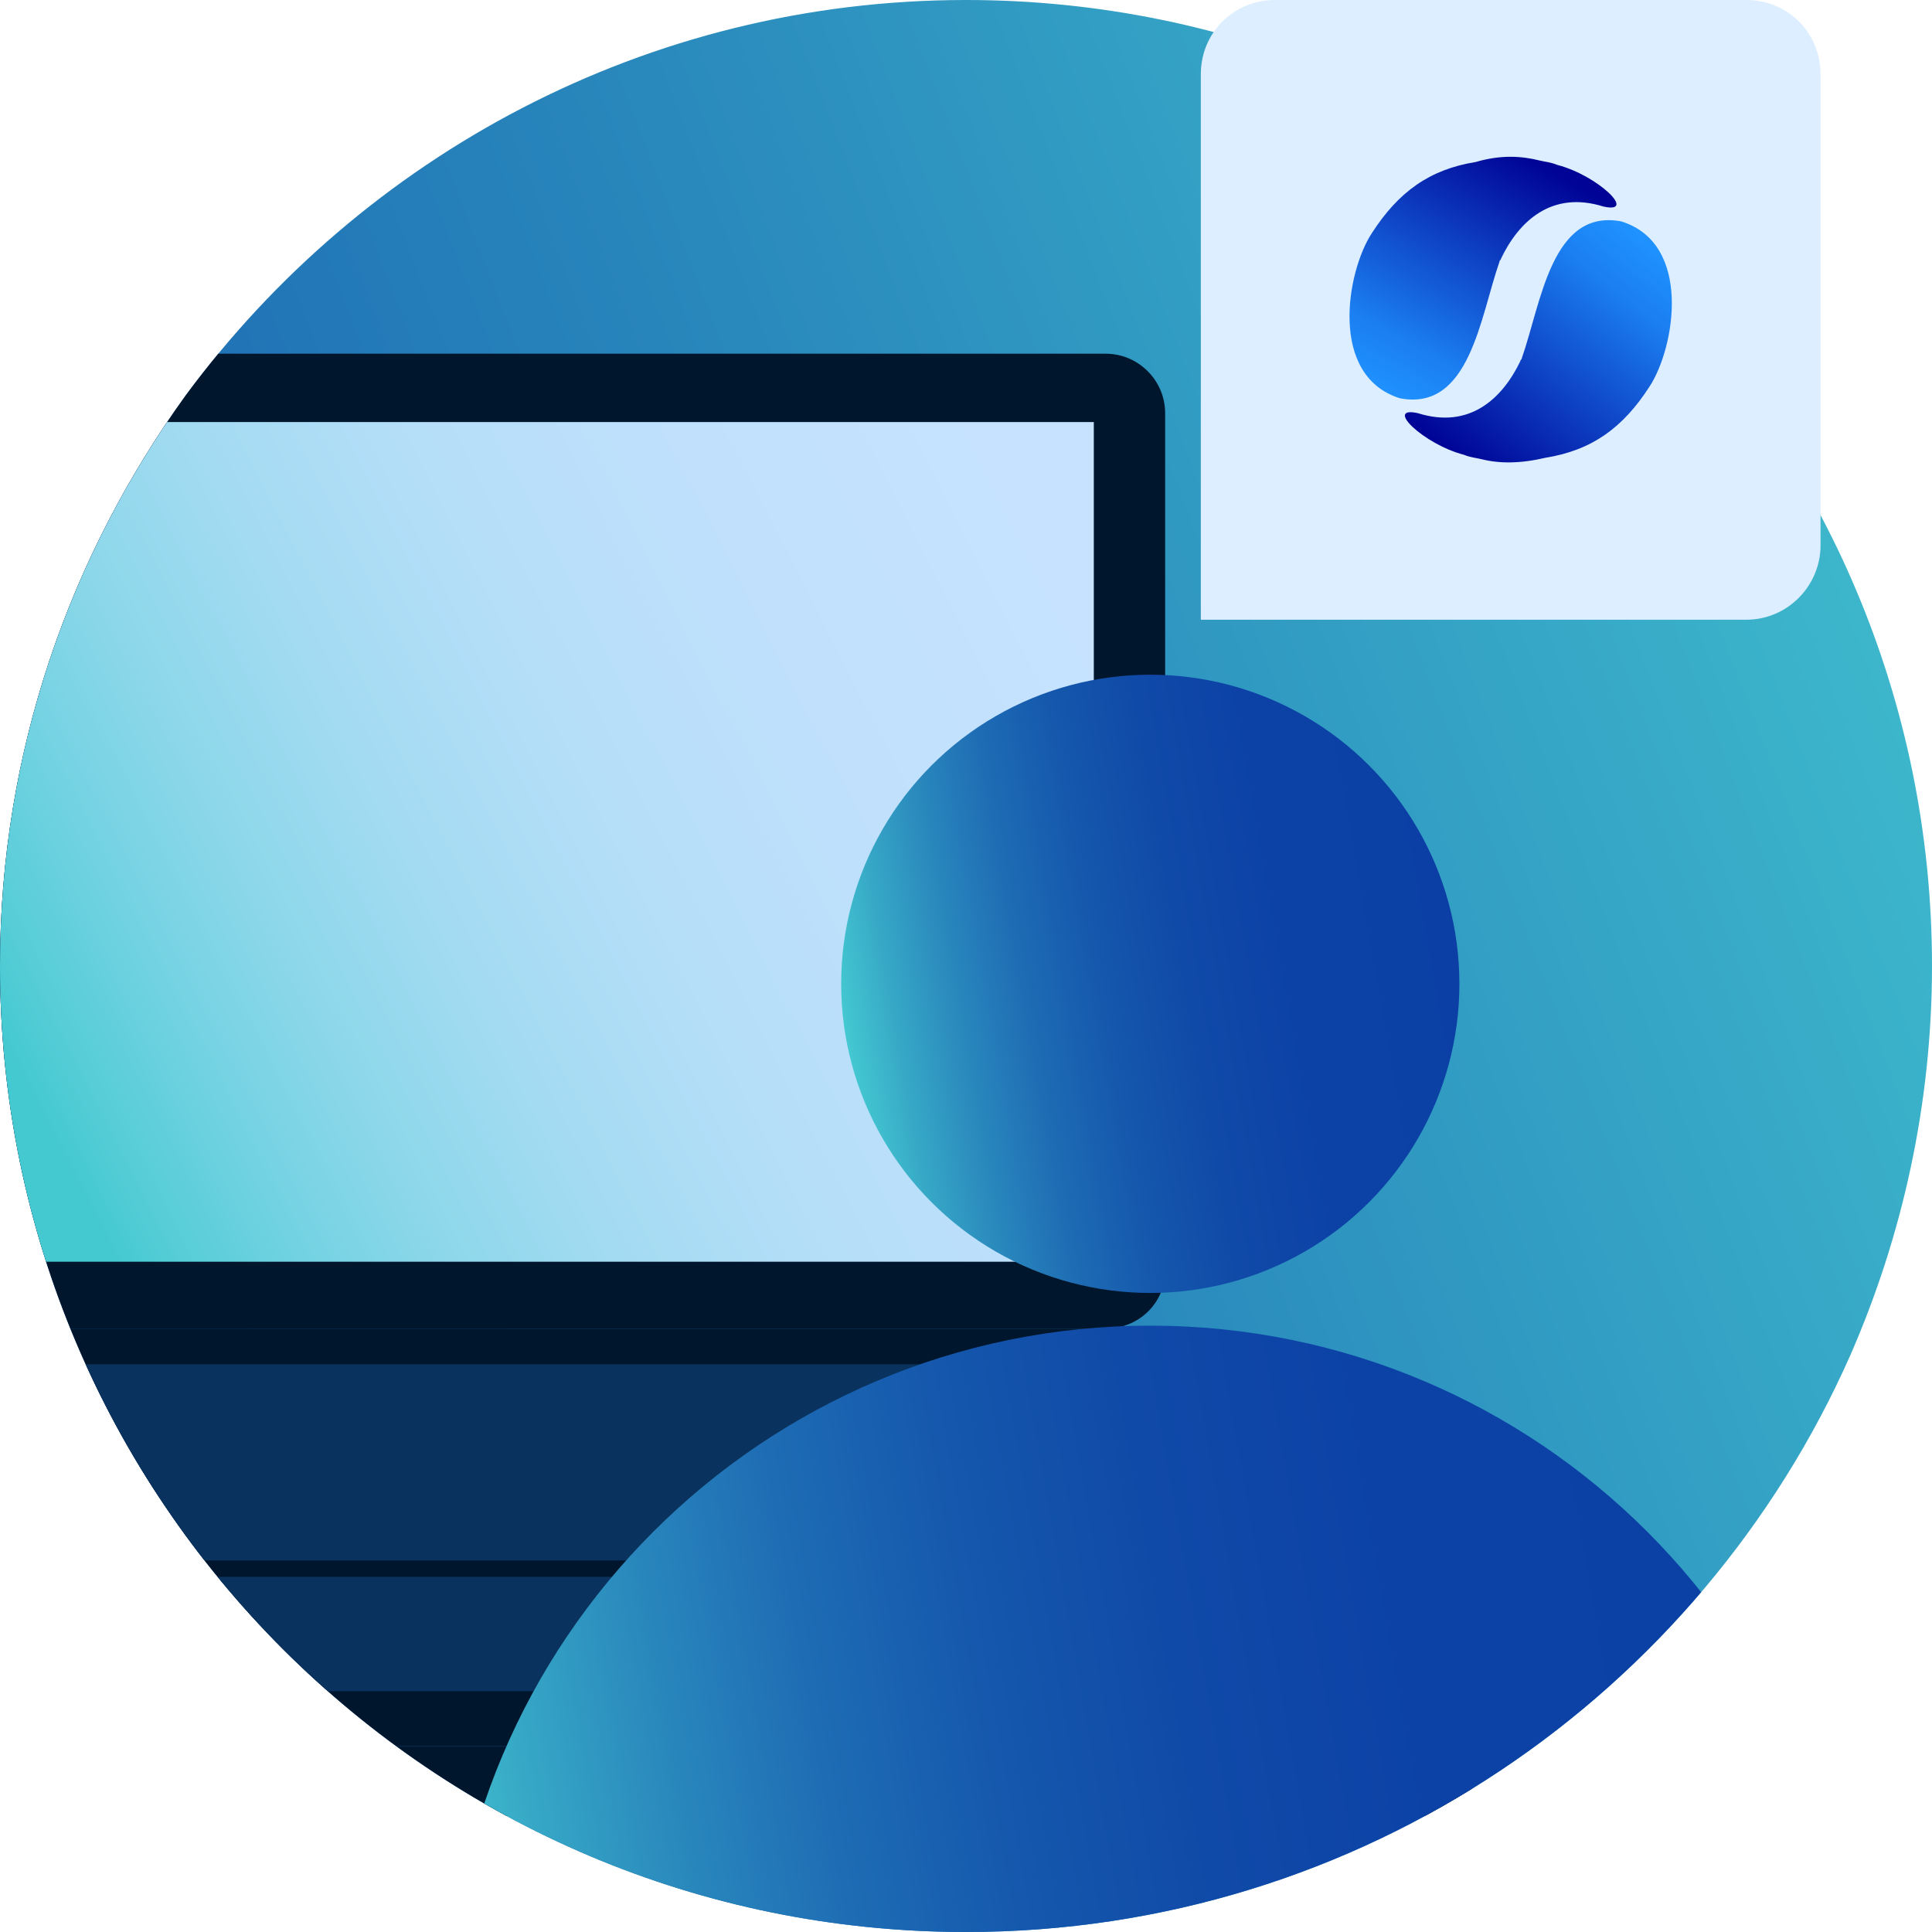 <?xml version="1.0" encoding="utf-8"?>
<!-- Generator: Adobe Illustrator 25.0.1, SVG Export Plug-In . SVG Version: 6.00 Build 0)  -->
<svg version="1.1" id="Layer_1" xmlns="http://www.w3.org/2000/svg" xmlns:xlink="http://www.w3.org/1999/xlink" x="0px" y="0px"
	 viewBox="0 0 130 130" style="enable-background:new 0 0 130 130;" xml:space="preserve">
<style type="text/css">
	.st0{fill:url(#SVGID_1_);}
	.st1{clip-path:url(#SVGID_3_);}
	.st2{fill:#00162D;}
	.st3{fill:url(#SVGID_4_);}
	.st4{fill:#09325E;}
	.st5{fill:url(#SVGID_5_);}
	.st6{fill:url(#SVGID_6_);}
	.st7{fill-rule:evenodd;clip-rule:evenodd;fill:#DCEEFF;}
	.st8{fill-rule:evenodd;clip-rule:evenodd;fill:url(#Combined-Shape-Copy-6_1_);}
	.st9{fill-rule:evenodd;clip-rule:evenodd;fill:url(#Combined-Shape-Copy-7_1_);}
</style>
<linearGradient id="SVGID_1_" gradientUnits="userSpaceOnUse" x1="-72.381" y1="117.838" x2="148.205" y2="32.997">
	<stop  offset="0" style="stop-color:#0B3FA5"/>
	<stop  offset="0.133" style="stop-color:#0F48A8"/>
	<stop  offset="0.351" style="stop-color:#1960B0"/>
	<stop  offset="0.625" style="stop-color:#2988BC"/>
	<stop  offset="0.943" style="stop-color:#40BECE"/>
	<stop  offset="1" style="stop-color:#44C9D1"/>
</linearGradient>
<path class="st0" d="M130,65c0,9.3-2,18.2-5.5,26.2C114.4,114,91.6,130,65,130c-35.9,0-65-29.1-65-65c0-14.4,4.7-27.6,12.5-38.4
	C24.4,10.5,43.5,0,65,0C100.9,0,130,29.1,130,65z"/>
<desc>Created with Sketch.</desc>
<desc>Created with Sketch.</desc>
<desc>Created with Sketch.</desc>
<g>
	<defs>
		<path id="SVGID_2_" d="M130,65c0,9.3-2,18.2-5.5,26.2C114.4,114,91.6,130,65,130c-35.9,0-65-29.1-65-65c0-14.4,4.7-27.6,12.5-38.4
			C24.4,10.5,43.5,0,65,0C100.9,0,130,29.1,130,65z"/>
	</defs>
	<clipPath id="SVGID_3_">
		<use xlink:href="#SVGID_2_"  style="overflow:visible;"/>
	</clipPath>
	<g class="st1">
		<g>
			<g>
				<path class="st2" d="M99.9,117.5H-41.3l20.6-26.9c0.5-0.7,2.7-1.2,4.9-1.2h90.2c2.2,0,4.4,0.5,4.9,1.2L99.9,117.5z"/>
				<path class="st2" d="M95.4,122.2H-36.8c-2.5,0-4.5-2-4.5-4.5v-0.2H99.9v0.2C99.9,120.2,97.9,122.2,95.4,122.2z"/>
			</g>
			<path class="st2" d="M74.4,89.4h-90.2c-2.2,0-4-1.8-4-4V27.8c0-2.2,1.8-4,4-4h90.2c2.2,0,4,1.8,4,4v57.7
				C78.4,87.7,76.6,89.4,74.4,89.4z"/>
			<linearGradient id="SVGID_4_" gradientUnits="userSpaceOnUse" x1="0.739" y1="71.215" x2="120.892" y2="9.762">
				<stop  offset="2.501441e-07" style="stop-color:#44C9D1"/>
				<stop  offset="2.222360e-02" style="stop-color:#52CCD6"/>
				<stop  offset="8.133852e-02" style="stop-color:#71D2E1"/>
				<stop  offset="0.148" style="stop-color:#8DD7EA"/>
				<stop  offset="0.224" style="stop-color:#A3DBF2"/>
				<stop  offset="0.312" style="stop-color:#B4DEF8"/>
				<stop  offset="0.421" style="stop-color:#BFE0FC"/>
				<stop  offset="0.575" style="stop-color:#C6E2FE"/>
				<stop  offset="1" style="stop-color:#C8E2FF"/>
			</linearGradient>
			<rect x="-15" y="28.4" class="st3" width="88.6" height="56.5"/>
			<polygon class="st4" points="80.9,105 -22.3,105 -13.8,91.8 72.3,91.8 			"/>
			<polygon class="st4" points="52,113.8 6.5,113.8 8.5,106.1 50,106.1 			"/>
		</g>
		<g>
			<linearGradient id="SVGID_5_" gradientUnits="userSpaceOnUse" x1="56.871" y1="69.856" x2="97.874" y2="62.626">
				<stop  offset="2.501441e-07" style="stop-color:#44C9D1"/>
				<stop  offset="8.836549e-02" style="stop-color:#36A7C6"/>
				<stop  offset="0.19" style="stop-color:#2987BC"/>
				<stop  offset="0.3" style="stop-color:#1E6CB4"/>
				<stop  offset="0.421" style="stop-color:#1558AD"/>
				<stop  offset="0.558" style="stop-color:#104AA8"/>
				<stop  offset="0.724" style="stop-color:#0C42A6"/>
				<stop  offset="1" style="stop-color:#0B3FA5"/>
			</linearGradient>
			<circle class="st5" cx="77.4" cy="66.2" r="20.8"/>
			<linearGradient id="SVGID_6_" gradientUnits="userSpaceOnUse" x1="28.142" y1="125.366" x2="120.535" y2="109.075">
				<stop  offset="2.501441e-07" style="stop-color:#44C9D1"/>
				<stop  offset="8.836549e-02" style="stop-color:#36A7C6"/>
				<stop  offset="0.19" style="stop-color:#2987BC"/>
				<stop  offset="0.3" style="stop-color:#1E6CB4"/>
				<stop  offset="0.421" style="stop-color:#1558AD"/>
				<stop  offset="0.558" style="stop-color:#104AA8"/>
				<stop  offset="0.724" style="stop-color:#0C42A6"/>
				<stop  offset="1" style="stop-color:#0B3FA5"/>
			</linearGradient>
			<path class="st6" d="M30.1,136.5c0-26.1,21.2-47.3,47.3-47.3s47.3,21.2,47.3,47.3H30.1z"/>
		</g>
	</g>
</g>
<g>
	<path class="st7" d="M117.5,41.7H80.8V5c0-2.8,2.2-5,5-5h31.7c2.8,0,5,2.2,5,5v31.7C122.5,39.4,120.3,41.7,117.5,41.7z"/>
	<g id="Group-Copy_6_">
		
			<linearGradient id="Combined-Shape-Copy-6_1_" gradientUnits="userSpaceOnUse" x1="1201.248" y1="507.014" x2="1201.299" y2="507.095" gradientTransform="matrix(212.311 0 0 -191.693 -254946.094 97217.508)">
			<stop  offset="0" style="stop-color:#1F92FF"/>
			<stop  offset="0.202" style="stop-color:#1B7FF1"/>
			<stop  offset="1" style="stop-color:#000395"/>
		</linearGradient>
		<path id="Combined-Shape-Copy-6_4_" class="st8" d="M103.6,10.8c0.4,0.1,0.7,0.1,1.2,0.3c2.7,0.7,5.4,3.3,3.1,2.8
			c-3.5-1.1-5.7,1-6.9,3.5c0,0.1-0.1,0.1-0.1,0.2c-1.3,3.7-2,10.1-6.7,9.2c-4.8-1.5-3.6-8.5-1.9-11.1c1.8-2.8,3.9-4.3,7-4.8
			C101,10.4,102.4,10.5,103.6,10.8L103.6,10.8z"/>
		
			<linearGradient id="Combined-Shape-Copy-7_1_" gradientUnits="userSpaceOnUse" x1="1212.869" y1="505.022" x2="1212.934" y2="505.096" gradientTransform="matrix(-212.311 0 0 191.693 257618.094 -96792.164)">
			<stop  offset="0" style="stop-color:#1F92FF"/>
			<stop  offset="0.202" style="stop-color:#1B7FF1"/>
			<stop  offset="1" style="stop-color:#000395"/>
		</linearGradient>
		<path id="Combined-Shape-Copy-7_6_" class="st9" d="M99.7,30.9c-0.4-0.1-0.7-0.1-1.2-0.3c-2.7-0.7-5.4-3.3-3.1-2.8
			c3.5,1.1,5.7-1,6.9-3.5c0-0.1,0.1-0.1,0.1-0.2c1.3-3.7,2-10.1,6.7-9.2c4.8,1.5,3.6,8.5,1.9,11.1c-1.8,2.8-3.9,4.3-7,4.8
			C102.3,31.2,100.9,31.2,99.7,30.9L99.7,30.9z"/>
	</g>
</g>
</svg>
